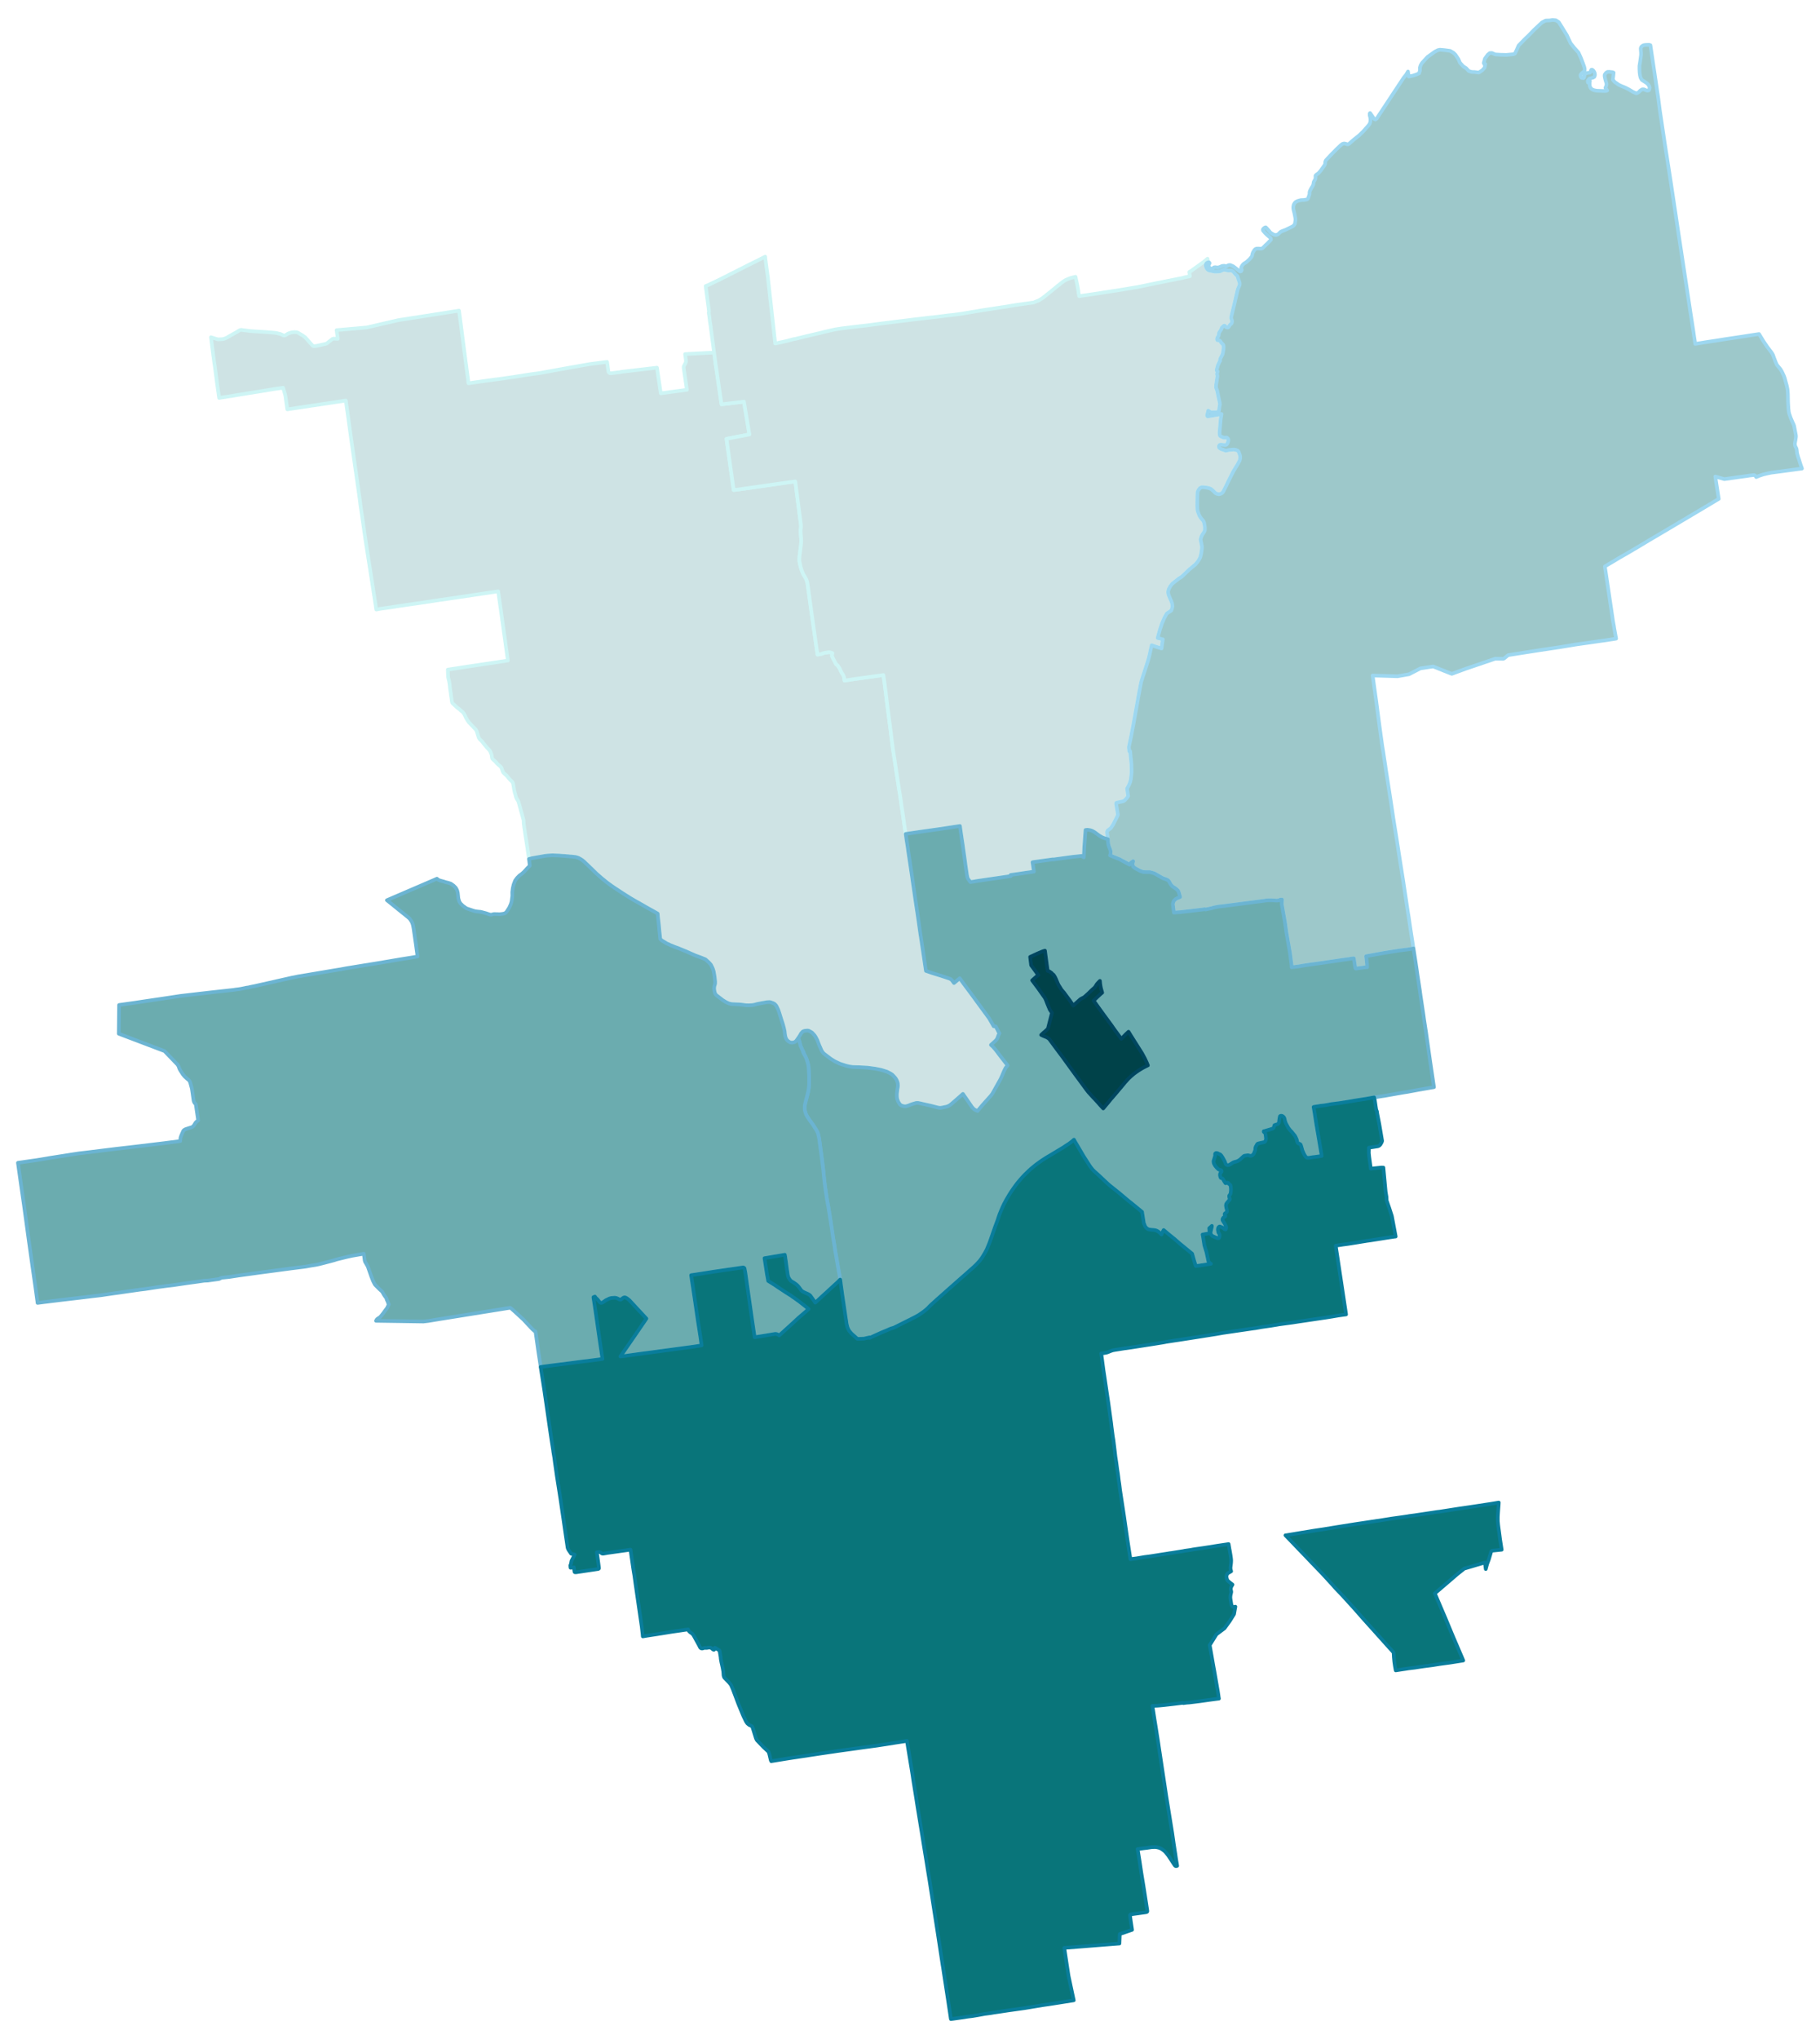 <svg width="384" height="4.48in" viewBox="0 0 2880 3226" xmlns="http://www.w3.org/2000/svg" xmlns:xlink="http://www.w3.org/1999/xlink"><path fill="#fff" d="M0 0h2880v3226H0z"/><defs><path id="a" d="M1554 1749.2l-7.05 8.47-1.11-.41-1.21-.5-.4-.2-1.01-.41-.61-.4-.9-.6-1.21-1.01-1.72-1.82-1.61-2.11-1.41-2.12-1.11-1.51-1.01-1.62-3.83-5.54-2.72-4.03-.4-.41-2.93-4.33-9.47 8.37-8.27 7.15-2.82 2.32-3.23 1.72-2.62.8-2.62.51-3.02.7-4.03.61-3.93-.61-10.08-2.62-12.2-2.72-5.54-1.31-3.23-.61-3.22.1-6.76 2.02-4.33 1.71-1.92.71-3.02.81-3.03-.1-3.42-.91-2.62-1.51-1.31-1.92-1.82-2.92-1.61-4.54-.4-3.73v-4.03l.8-7.06.61-3.43.2-2.31-.2-3.94-.81-2.82-1.31-2.82-1.71-2.72-2.32-2.63-2.52-2.62-2.92-1.91-5.55-2.82-8.97-2.83-9.58-1.91-11.99-1.62-14.01-.8-4.84-.1-4.94-.2-5.64-.81-5.14-1.31-5.15-1.61-4.23-1.42-7.96-3.73-6.45-4.03-6.66-5.04-4.63-3.53-2.32-2.92-1.41-2.62-.91-2.22-2.22-4.94-1.81-4.64-1.21-3.32-1.61-3.13-1.52-2.82-1.41-2.02-1.1-1.31-1.92-2.02-.81-.9-1.51-.91-1.91-1.11-2.12-1.01-1.92-.3-1.21.2-2.21.1-2.02.51-1.91.8-1.31 1.41-1.52 1.82-1.1 2.02-1.92 3.12-1.31 2.12-1.11 1.31-1.61 2.22-1.31 1.51-1.72 1.21-2.21.6-2.02.31-2.92-.51-1.41-.8-1.62-1.11-1-.81-1.31-1.51-1.42-2.62-1-3.43-.51-3.63-.4-3.63-1.01-4.84-1.71-6.35-3.23-9.98-2.12-6.96-1.2-3.52-.91-2.63-.91-1.81-1.11-2.42-1.41-2.42-2.12-2.22-2.11-1.21-3.23-1.21-2.72-.7-4.33.3-7.97 1.41-7.76 1.51-3.63 1.01-3.32.61-5.55.4-4.63-.1-4.94-.71-5.35-.6-7.05-.3-5.85-.31-3.73-.9-2.92-1.21-2.52-1.31-4.44-2.73-6.55-5.04-4.13-3.22-1.41-2.12-.71-1.81-.6-2.93-.4-3.53.4-3.52 1.21-4.04v-3.53l-.91-7.86-.6-3.83-.91-4.74-1.51-4.43-2.72-5.45-3.33-3.73-5.34-4.84-6.66-2.72-9.17-3.33-14.82-6.55-4.43-1.81-4.23-1.72-3.83-1.61-5.65-2.02-4.33-1.81-2.22-.81-2.52-1.31-3.83-1.61-3.93-2.52-3.53-2.12-2.42-2.32-.81-8.47-.4-3.42-.3-3.03-.51-6.15-.5-4.33-1.11-9.98-.4-4.74-6.55-3.73-9.98-5.55-14.21-8.16-3.73-2.02-8.27-4.84-8.06-5.04-3.43-2.21-6.05-3.94-7.36-4.84-2.21-1.51-3.13-2.11-7.46-5.45-7.56-6.15-8.77-7.66-5.34-5.24-9.27-8.97-2.83-2.63-1.1-1.1-1.21-1.11-2.52-2.12-2.42-1.61-1.82-1.01-1.81-1.01-1.41-.5-1.31-.41-1.11-.3-1.41-.4-1.41-.1-2.42-.31-3.03-.3-1.91-.1-3.63-.4h-1.01l-1.91-.2-2.22-.21-2.22-.1-6.35-.5-10.08-.4-6.85.4-4.64.5-21.07 3.73-4.53 1.21-2.83-19.35-1.71-11.09-1.31-7.87-.91-6.65-.9-5.64-.31-2.73-.4-3.32-.1-2.02-.1-2.72-8.07-29.14-.9-1.91-1.72-2.62-1-2.12-2.42-8.27-1.01-4.94-1.31-8.16-.71-2.22-.7-1.11-3.03-3.02-2.72-3.03-1.41-1.81-2.32-2.62-4.23-3.83-.51-.51-.8-1.51-2.02-5.85-1.11-1.61-1.11-1.11-4.13-3.53-1.21-1.31-2.01-2.42-3.03-2.72-1.31-1.11-.8-1.11-.41-1.01-.4-3.52-.3-1.42-.81-2.21-1.11-2.83-1.41-2.11-1.81-2.02-2.83-3.02-4.03-4.84-2.52-3.43-1.61-1.61-3.02-3.03-1.21-2.12-.51-1.61-2.72-8.67-1.51-2.52-10.89-11.39-3.42-5.24-1.01-1.82-1.41-3.12-1.52-2.83-1.41-2.01-1.21-1.41-2.72-2.12-2.72-2.52-2.92-2.12-3.33-3.02-1.51-1.61-1.82-1.52-.9-1-.41-.71-.1-.4-.4-1.42-.6-4.93-.81-4.54-.3-3.13-1.01-6.45-.81-7.36-.8-5.44-1.42-5.65-.2-1.51-.4-9.88-.1-1.51 9.78-1.51 19.85-3.03 8.57-1.31 41.33-6.15 15.52-2.42-4.23-30.44v-.41l-4.03-28.53-1.72-12.3-2.22-15.92-3.12-21.88-60.08 8.97-20.36 3.03-17.13 2.42-10.69 1.71-8.67 1.31-20.86 3.02-20.76 3.03-9.48 1.51-8.37 1.21-8.26 1.11-8.27 1.51-.6-4.03-1.92-12.5-4.43-28.63-1.92-12.3-8.36-53.73-5.04-35.39-2.73-18.35-1.31-10.68-4.43-31.25-9.78-68.56-3.93-28.73-3.73-26.51-18.65 2.82-51.91 7.76-22.07 3.33-3.13-22.28-3.52-11.9-16.03 2.32-16.33 2.72-17.54 2.83-20.66 3.32-12 2.02-14.92 2.32-3.73.6-2.82-19.55-2.32-17.44-.6-4.54-.81-6.35-2.01-13.91-2.93-22.59-1.41-11.69 10.89 3.43 5.34-.2 3.53-.41 2.22-.8 3.02-1.31 3.43-2.02 10.68-5.95 6.15-3.73.61-.3 1.51-.3h1.41l1.01.3 14.21 1.71 19.76 1.21 13.5 1.01 6.96.81 2.72.9 2.92.61 5.04 2.22 1.11.3 1.71-.5 3.23-2.12 1.11-.61 4.84-1.71 2.32-.4 3.42-.21.91.11 2.32.1 2.01.9 1.92 1.21 5.24 3.03 4.13 3.02 10.99 12.4 1.01.91.91.5.9.1 2.02-.2 3.22-.5 13.21-2.92 1.31-.51 1.21-.7 1.11-1.01 6.95-5.45 1.21-.5.91-.2 4.33.3 2.22.1-1.91-13.81 47.67-4.23 49.19-11.4 5.45-.9 49.89-7.77 3.13-.5 38.4-6.05 2.42 18.15 3.32 25.5 1.11 8.87 6.25 47.59.61 4.33 1.31 10.49 20.96-3.03 7.26-1.01 10.99-1.51 13.2-1.71 17.34-2.52 11.29-1.72 8.67-1.41 9.37-1.41 2.02-.3 2.92-.4 2.72-.31 8.17-1.21 8.06-1.51 18.35-3.33 16.12-2.92 16.74-2.92 5.14-.91 13.81-2.42 7.36-.91 18.84-2.42 2.12 15.43.1.3.1.3.41.51.3.4.3.3.51.31.1.1h.1l.6.2.3.2h1.21l13.81-1.71 3.83-.71 55.14-6.45 6.05 40.63 41.32-5.65-4.43-29.94-.4-3.23-.21-1.31v-1.81l.11-.61.4-.9 2.12-4.14.5-1.01.2-.5.2-1.41v-1.82l-1.31-9.77 22.58-1.21 15.42-.81 4.54-.2 3.33-.31 2.41 18.05 2.12 14.21 1.71 11.7 1.62 11.69 3.93 26.32 35.48-4.14 5.64 33.98 3.03 17.84-36.29 6.96 8.47 60.48 2.92 20.47 7.86-.91 35.69-5.04 9.67-1.41 35.38-5.04 8.87-1.11.51 3.53 1.41 11.29 1.51 11.69 2.42 18.55 3.02 23.19.1 1.71v1.31l-.1 2.12-.4 3.13-.1 1.81.1 2.22.1 2.12.3 3.32.31 3.33.2 4.33-.1 2.93-.51 5.54-1.61 12.3-.5 4.64-.21 3.63v1.81l.1 1.72.41 2.11.7 3.23 1.01 4.44.71 2.21.8 2.52 1.21 2.93 1.62 3.63 2.01 3.22 1.82 3.33.8 1.71.61 1.72.4 1.31.4 1.61.61 3.53.8 5.85 4.34 31.55 2.42 17.24 4.53 31.76 1.52 10.78 1.91 13.01 4.44-.71 1.51-.3.91-.3 1.1-.41 1.52-.6.8-.2 5.24-.91 2.62-.3 1.11.1 1.52.3 2.82 1.01-.41 2.12-.2 1.2v1.82l6.15 11.9.91.9 1.41 1.21 1.81 2.32 1.11 1.61.61 1.11 2.32 5.14.6 1.01 2.02 3.13 1.21 2.11.4.91.4 1.51.81 5.45 9.37-1.41 3.53-.61 29.64-4.13 18.95-2.62.9 6.35.81 5.34 5.24 41.94 4.13 31.45 3.94 31.56 2.01 13 1.82 11.6 1.81 12.5 1.92 12.3.3 2.11 1.41 9.38 1.81 10.79 1.82 12.4.8 6.04.71 4.64 1.71 10.99 1.41 10.18 1.31 9.48 1.52 9.37 1.31 9.48 1.51 9.38.1.7.1.71 1.51 10.89 1.62 10.58 1.61 10.89 1.51 10.08.1.81.1.4 1.41 10.18 1.82 12.3 2.11 14.52 1.31 8.87 1.82 12.2.3 1.61 1.41 9.88.41 2.62 1.31 9.38 1.61 11.39 1.01 6.45.9 5.75.81 5.64.91 5.95.7 4.74 1.11 7.46 1.82 12.4 1.71 11.39 9.58 3.33 14.71 4.53 11.8 3.94 1 .3 1.31.6.91.51 1.11.9.71.71 3.32 4.44 9.07-7.57 6.05 8.37 12.4 16.64 8.97 12.29 19.05 26.01 7.26 12.61 3.32.3 4.54 8.97 1.31 1.92-1.71 3.12-1.01 2.93-1.51 3.42-2.52 2.72-6.76 6.15 3.63 3.33.51.71 2.62 2.92 2.92 3.73 2.22 3.02 1.51 2.02 1.71 2.22 1.31 1.71 1.52 1.92 8.46 10.89-2.21 2.62-1.01 1.31-.81 1.51-1.41 2.92-4.23 9.88-1.52 3.23-1.1 2.02-4.34 7.76-7.46 13.3-1.61 2.22-.91 1.11-7.05 7.97-1.62 1.71-5.24 5.95z" stroke-linejoin="round"/></defs><use xlink:href="#a" fill="#cee3e4" stroke="#cef5f5" stroke-width="5.76"/><defs><path id="b" d="M1542.21 1394.64l-6.65.91-3.03-4.04-1.01-1.61-.5-1.31-.5-2.12-.31-1.51-.6-4.03-1.61-10.79-1.41-10.78-1.52-10.69-.6-4.13-.91-6.66-1.71-11.39-1.51-10.28-1.31-9.38-32.46 4.94-28.73 4.03-24.59 3.63-1.52-9.37-1.31-9.48-1.41-10.18-1.71-10.99-.71-4.64-.8-6.04-1.82-12.4-1.81-10.79-1.41-9.38-.3-2.11-1.92-12.3-1.81-12.5-1.82-11.6-2.01-13-3.94-31.56-4.13-31.45-5.24-41.94-.81-5.34-.9-6.35-18.95 2.62-29.64 4.13-3.53.61-9.37 1.41-.81-5.45-.4-1.51-.4-.91-1.21-2.11-2.02-3.13-.6-1.01-2.32-5.14-.61-1.11-1.11-1.61-1.81-2.32-1.41-1.21-.91-.9-6.15-11.9v-1.82l.2-1.2.41-2.12-2.82-1.01-1.52-.3-1.11-.1-2.62.3-5.24.91-.8.2-1.52.6-1.1.41-.91.3-1.51.3-4.44.71-1.91-13.01-1.52-10.78-4.53-31.76-2.42-17.24-4.34-31.55-.8-5.85-.61-3.53-.4-1.61-.4-1.31-.61-1.72-.8-1.71-1.82-3.33-2.01-3.22-1.62-3.63-1.21-2.93-.8-2.52-.71-2.21-1.01-4.44-.7-3.23-.41-2.11-.1-1.72v-1.81l.21-3.63.5-4.64 1.61-12.3.51-5.54.1-2.93-.2-4.33-.31-3.33-.3-3.32-.1-2.12-.1-2.22.1-1.81.4-3.13.1-2.12v-1.31l-.1-1.71-3.02-23.19-2.42-18.55-1.51-11.69-1.41-11.29-.51-3.53-8.87 1.11-35.38 5.04-9.67 1.41-35.69 5.04-7.86.91-2.92-20.47-8.47-60.48 36.29-6.96-3.03-17.84-5.64-33.98-35.48 4.14-3.93-26.32-1.62-11.69-1.71-11.7-2.12-14.21-2.41-18.05-1.72-12.9-1.71-12.7-2.12-16.64-1.01-6.45-1.21-9.57-.7-4.54.4-2.22-1.01-8.17-.8-6.04-1.72-12.91-.8-6.25-.41-2.82-.5-3.93 3.02-1.21 1.72-.71 3.32-1.61 15.02-7.16 4.84-2.52 5.04-2.42 5.24-2.82 4.64-2.22 7.26-3.63 2.82-1.51 2.92-1.41 1.41-.71 2.32-1.21 9.78-4.94 12.3-6.05 6.85-3.52 5.75-2.83.3 4.14 3.83 28.02 11.69 105.25 7.46-1.61 10.58-2.32 10.49-2.82 3.42-.61 18.15-4.43 12.19-2.83 9.98-2.32 4.84-1.31 14.92-3.42 3.43-.71 9.67-1.51 14.62-1.82 11.19-1.31 15.92-1.81 21.98-2.93 5.64-.7 18.45-2.32 8.57-1.01 15.12-1.91 18.85-2.22 5.04-.61 17.13-1.91 14.92-1.92 10.48-1.11 6.15-.8 7.66-1.11 9.27-1.61 21.78-3.63 26.41-4.04 6.45-1 1.91-.31 2.22-.3 1.51-.2 2.02-.4 11.59-1.92 29.33-4.13 1.31-.71 6.25-2.42 5.45-3.33 3.72-2.82 15.43-12.4 1.31-1.11 5.24-4.33 1.31-.91.6-.6 1.82-1.42 2.22-1.71 3.12-2.22 2.52-1.51 3.13-1.41 4.43-1.71 8.06-2.12 3.03 14.31 1.41 8.17.5 4.03.81 4.24 23.49-3.43 36.08-5.55 6.25-1 27.72-4.64 25.7-5.34 44.35-8.88 3.63-1 8.07-1.62-.91-6.85 3.12-1.82 19.56-14.11 6.15-5.04 1.01 5.75-1.01.4-1.31.8-.71.81-.5 1.01-.3 1.21v.91l.7 2.92.61 1.21.7 1.21 1.61 1.61 1.21.61 9.08 1.91h3.73l3.62-.3 1.52-.2 3.93-1.82 1.61-.5h1.81l2.93.71 2.72.5 3.73-.1 1.81.4 2.32 1.51 3.33 4.04 3.02 2.82.3.6.91 3.43.61 1.62 1.1 3.12.71 2.42v1.71l-.2 1.62-2.82 6.65-.21.81-5.34 22.98-4.84 19.96v1.62l.31 1.51.9 2.01.21 1.62-.41 2.32-.6 1.21-2.22 1.91-2.52 3.83-.71.3-1.21.21-1.41-.31-.8-.6-1.41-1.71-.91-.31-.71.1-.9.71-.61.6-1.91 1.82-.31.7-.2 1.11-.5 1.11-3.03 4.74-.5 1.31-.2 1.21v1.41l-.3 1.01-2.02 3.33-.4 1.81.1 1.31.2.41.4.4h1.72l1 .2 1.01.61 1.11 1.21.91 1.61 3.22 3.32.31.91.3 1.41.1 1.62-.2 3.12-.61 4.03-.1.81-.4 2.02-.51 1.71-3.32 6.25-.4 1.01V571l-.21.51-.6.6-2.82 6.15-1.82 6.75.1 1.11.2.61.51.81.7.2-1 3.93.2 1.01.4 1.31.1 1.11-.2 1.31-1.81 11.99-.31 3.33.21 1.92 1.61 4.23 2.62 12.4 1.21 5.54.5 2.52.1 1.72-.6 2.52-.61 5.14-.6 4.03-3.73.51-5.24.1-2.42.2-2.22-.71-3.12-2.11-.21 1-.3 1.52-.6 2.11-.51 2.02-.1.71v.6l.81 1.11 17.74-3.02 4.23-.71-1.31 7.96-1.81 21.17.2 3.33.5 1.92 1.01.9 4.64 2.02h2.32l2.72-.1 1.91 1.51.61 1.72v1.71l-.61 2.22-.7 2.01-1.31 1.92-1.11.6-1.31.31-6.15-.71-1.92.1-1.1.71-.51 1.21-.1 1v1.11l.51 1.01 3.22 1.92 3.63 1.11 3.33 1.31 5.44-1.21 7.56-.61 3.12.61 2.93 1.11 1.41 1.81 1.41 3.63 1.01 3.53v3.22l-.91 3.73-3.53 6.56-6.25 10.08-8.57 17.04-2.11 4.53-2.12 4.24-2.12 4.13-1.31 2.62-1.71 2.02-2.72 1.41-2.32.5-2.72-.5-3.03-1.51-3.93-3.94-2.82-2.41-3.53-1.42-4.73-.9-4.04-.41h-2.72l-2.52 1.41-1.21 1.52-1.41 1.91-1.11 2.62-.3 6.56-.2 14.61.2 6.05.5 3.13 1.52 4.23 1.31 3.23 2.21 3.43 3.73 4.23 1.42 3.33.6 3.22.6 4.24-.1 4.53-.9 2.22-2.93 4.44-1.51 2.92-.8 2.42-.61 2.42.61 3.33.8 3.52.61 3.23.2 1.82-.1 1.81-.61 5.34-.7 3.93-1.31 5.25-2.73 5.04-2.01 2.82-3.13 3.53-9.97 8.27-6.46 6.25-4.94 4.73-4.53 2.83-2.72 2.11-3.93 3.13-4.04 3.22-2.82 3.63-2.52 4.64-1.01 3.63.11 3.03.8 3.02 1.71 4.13 2.52 5.65 1.11 3.22.61 4.34-.71 3.43-1.21 3.53-7.05 4.63-4.03 7.26-3.73 8.87-3.03 8.98-2.42 8.66-1.31 5.05 4.44 1 2.52 1.01h1.21l-2.02 14.52-5.54-1.71-5.24-1.72-4.74-1.71-.2.6-.91 3.93-2.62 12.1-1.51 5.75-2.42 7.66-6.55 20.16-1.92 6.05-.91 3.53-4.23 22.28-3.23 18.45-4.53 25-2.82 14.72-.81 4.23-3.43 16.23v1.41l.61 5.75 1.31-.2 1.41 13.91.6 6.15.21 6.96.1 6.45-.51 5.04-.6 5.64-1.21 4.94-1.51 3.73-1.72 3.43-1.61 2.82 1.31 9.08.4 2.82-1.31 2.12-.9 1.21-3.33 3.53-1.21.9-1.81.71-9.88 2.12-.41.4-.2.81.2 1.51 2.52 15.32.1 1.31-1.31 2.93-6.25 12.4-3.42 5.14-.3.3-.41.4-.8.61-1.21.9-2.22 1.72-.4.4-.21.3-.3.71-.2.4-.1.81v.81l.3 2.72.61 3.93.5 3.93-3.83-1.11-2.42-.8-1.61-.61-2.02-.91-1.41-.8-1.11-.71h-.2l-1.01-.7-1.71-1.21-1.92-1.42-.7-.5-2.72-2.02-1.62-1-3.02-1.62-2.82-.9-3.13-.51-1.61-.1-2.62.3-.1 1.42-1.82 25.1-.8 16.73-3.63-2.22-14.31 1.52-30.34 4.13h-.51l-.2-.2-31.35 4.33-.8.2 1.2 7.87 1.01 6.95-.6.11-1.21.2-11.49 1.61-11.9 1.81-11.69 1.62.2 1.71-21.17 3.13-15.32 2.21-18.64 2.73-2.12.5z" stroke-linejoin="round"/></defs><use xlink:href="#b" fill="#cee3e4" stroke="#cef5f5" stroke-width="5.76"/><defs><path id="c" d="M2161.92 1512.89l.7 5.55.71 7.36.1 2.42v2.21l-1.21-.1-2.42.21-14.01 1.91-.3-.1-.41-.2-.3-.71-.2-.7-2.22-14.52-3.73.4-2.32.41-1.11.2-2.62.4-7.46 1.01-34.27 5.04-18.24 2.52-9.68 1.41-7.16 1.31-8.76 1.11-1.21.1-1.82.3-.1-.7.2-1.01-2.72-20.97-5.64-32.26-2.32-16.43-2.12-11.8-2.92-16.53.3-7.46-3.02.2-.81.91-4.33.5-3.03-.2-5.74-.3h-4.14l-3.93.3-1.41.2-2.22.41-36.59 4.74-30.13 3.93-3.23.2-8.47 1.51-3.83 1.11-1.11.3-8.97 1.92-1.31-.51-2.92.51-18.75 2.22-11.69 1.31-4.54.6-2.01.1-8.77.71-.61-4.74-1.01-7.86v-1.62l.51-2.01.8-2.02 1.11-1.41 2.02-1.92 2.22-1.21 2.92-1.11 1.81-.8-2.11-7.46-1.01-2.32-2.02-2.12-3.32-2.62-3.43-2.12-2.32-2.42-1.41-2.11-1.21-2.42-1.21-1.72-1.01-1.1-1.91-1.01-2.32-1.01-3.83-1.21-7.96-4.54-5.75-3.22-3.22-1.01-3.94-1.01h-7.25l-2.93-.2-4.73-1.51-7.77-4.14-2.82-2.11-.6-.41-1.41-3.83 1.11-5.04-1.42 1.01-1.31.81-1.51 1.41-.6.91-.81 1.31-15.62-8.47-15.22-6.15.5-1.72.3-1.71.1-1.92-.1-1.51-.7-2.52-2.02-4.94-.5-1.81-.51-2.32-.1-1.01-.1-.91-.2-2.32v-2.92l-.5-3.93-.61-3.93-.3-2.72v-.81l.1-.81.2-.4.3-.71.21-.3.4-.4 2.22-1.72 1.21-.9.8-.61.41-.4.3-.3 3.42-5.14 6.25-12.4 1.31-2.93-.1-1.31-2.52-15.32-.2-1.51.2-.81.41-.4 9.88-2.12 1.81-.71 1.21-.9 3.33-3.53.9-1.21 1.31-2.12-.4-2.82-1.31-9.08 1.61-2.82 1.72-3.43 1.51-3.73 1.21-4.94.6-5.64.51-5.04-.1-6.45-.21-6.96-.6-6.15-1.41-13.91-1.31.2-.61-5.75v-1.41l3.43-16.23.81-4.23 2.82-14.72 4.53-25 3.23-18.45 4.23-22.28.91-3.53 1.92-6.05 6.55-20.16 2.42-7.66 1.51-5.75 2.62-12.1.91-3.93.2-.6 4.74 1.71 5.24 1.72 5.54 1.71 2.02-14.52h-1.21l-2.52-1.01-4.44-1 1.31-5.05 2.42-8.66 3.03-8.98 3.73-8.87 4.03-7.26 7.05-4.63 1.21-3.53.71-3.43-.61-4.34-1.11-3.22-2.52-5.65-1.71-4.13-.8-3.02-.11-3.03 1.01-3.63 2.52-4.64 2.82-3.63 4.04-3.22 3.93-3.13 2.72-2.11 4.53-2.83 4.94-4.73 6.46-6.25 9.97-8.27 3.13-3.53 2.01-2.82 2.73-5.04 1.31-5.25.7-3.93.61-5.34.1-1.81-.2-1.82-.61-3.23-.8-3.52-.61-3.33.61-2.42.8-2.42 1.51-2.92 2.93-4.44.9-2.22.1-4.53-.6-4.24-.6-3.22-1.42-3.33-3.73-4.23-2.21-3.43-1.31-3.23-1.52-4.23-.5-3.13-.2-6.05.2-14.61.3-6.56 1.11-2.62 1.41-1.91 1.21-1.52 2.52-1.41h2.72l4.04.41 4.73.9 3.53 1.42 2.82 2.41 3.93 3.94 3.03 1.51 2.72.5 2.32-.5 2.72-1.41 1.71-2.02 1.31-2.62 2.12-4.13 2.12-4.24 2.11-4.53 8.57-17.04 6.25-10.08 3.53-6.56.91-3.73v-3.22l-1.01-3.53-1.41-3.63-1.41-1.81-2.93-1.11-3.12-.61-7.56.61-5.44 1.21-3.33-1.31-3.63-1.11-3.22-1.92-.51-1.01v-1.11l.1-1 .51-1.21 1.1-.71 1.92-.1 6.15.71 1.31-.31 1.11-.6 1.31-1.92.7-2.01.61-2.22v-1.71l-.61-1.72-1.91-1.51-2.72.1h-2.32l-4.64-2.02-1.01-.9-.5-1.92-.2-3.33 1.81-21.17 1.31-7.96-4.23.71-17.74 3.02-.81-1.11v-.6l.1-.71.51-2.02.6-2.11.3-1.52.21-1 3.12 2.11 2.22.71 2.42-.2 5.24-.1 3.73-.51.6-4.03.61-5.14.6-2.52-.1-1.72-.5-2.52-1.21-5.54-2.62-12.4-1.61-4.23-.21-1.92.31-3.33 1.81-11.99.2-1.31-.1-1.11-.4-1.31-.2-1.01 1-3.93-.7-.2-.51-.81-.2-.61-.1-1.11 1.82-6.75 2.82-6.15.6-.6.21-.51v-2.82l.4-1.01 3.32-6.25.51-1.71.4-2.02.1-.81.61-4.03.2-3.12-.1-1.62-.3-1.41-.31-.91-3.22-3.32-.91-1.61-1.11-1.21-1.01-.61-1-.2h-1.72l-.4-.4-.2-.41-.1-1.31.4-1.81 2.02-3.33.3-1.01v-1.41l.2-1.21.5-1.31 3.03-4.74.5-1.11.2-1.11.31-.7 1.91-1.82.61-.6.9-.71.71-.1.91.31 1.41 1.71.8.6 1.41.31 1.21-.21.71-.3 2.52-3.83 2.22-1.91.6-1.21.41-2.32-.21-1.62-.9-2.01-.31-1.51v-1.62l4.84-19.96 5.34-22.98.21-.81 2.82-6.65.2-1.62v-1.71l-.71-2.42-1.1-3.12-.61-1.62-.91-3.43-.3-.6-3.02-2.82-3.33-4.04-2.32-1.51-1.81-.4-3.73.1-2.72-.5-2.93-.71h-1.81l-1.61.5-3.93 1.82-1.52.2-3.62.3h-3.73l-9.08-1.91-1.21-.61-1.61-1.61-.7-1.21-.61-1.21-.7-2.92v-.91l.3-1.21.5-1.01.71-.81 1.31-.8 1.01-.4.8-.11.41.11.6.5.3.6-.1.71-.4.71-.81.7-.2.51.3 2.92.2 1.01.51.7 1.01.71 1.31.6 2.52.41.9-.31 1.31-1.51.81-.3 1.92-.2 2.52.4 2.31-.1 3.03-1.01 2.52-1.21 2.62-.3h1.71l2.02.71 1.01-.11 1.81-1.1 2.02-.71h2.01l2.42 1.01 2.22 1.01 2.32 1.71 7.26 5.65 1.21.8.7-.1.91-.3.6-.91.41-.8-.1-.91-.71-2.02v-1.01l.3-1 1.51-2.73 1.01-1.21 1.21-1.21 4.54-2.92 4.73-4.33 3.03-3.63.6-1.11.51-1.52.2-1.71.1-.3.91-2.52.3-.4 1.61-2.83 1.11-1.31 1.01-.8 1.71-.61 2.93-.1 2.31.2 2.42-.1 1.62-.5 4.83-4.84 3.13-2.83 5.24-5.54.2-.71-.1-1.1-.3-.81-.61-.91-5.54-4.74-2.82-2.82-2.93-3.53-.4-.7v-1.21l.2-.51 1.01-1.21 1.61-1.21 1.11-.4.51-.1.6.4 4.74 5.24 1.81 2.32 1.52 1.21 1.71 1.01 2.32 1.31 2.21.61 1.01.1 2.02-.41 1.81-.9 1.92-1.92 1.71-1.61 2.02-1.11 5.84-2.22 6.96-3.33 4.64-2.31 2.01-1.82 1.31-1.91.91-5.75v-2.42l-.81-4.44-.9-4.53-1.31-5.04-.41-2.72.1-2.93.61-2.62 1.31-2.42.3-.3 1.51-1.61 3.03-1.52 3.12-.9 2.12-.51 4.43-.2 3.93-.6 1.62-.41.8-.91.71-1.1 2.12-6.05v-2.93l.2-1 .4-1.31 1.81-3.63 2.83-4.64.7-1.82.71-4.23 2.62-4.54.2-2.21v-3.03l.3-.6 1.11-1.01 3.33-2.42 3.43-3.93 6.24-8.87.61-1.11.2-1.21.2-2.42.41-1.52.7-1.41 8.87-9.47 7.86-7.97 6.56-6.25 2.62-2.01 1.91-.61 1.51-.1 1.62.3 2.31.81 1.42.2.9-.3 1.11-.71 5.04-4.43 2.82-2.42 7.77-6.15 6.55-6.35 7.86-8.87 2.12-2.73.7-1.51.71-2.32.2-3.32-.4-3.73-.51-1.52-.3-1.61-.1-2.02.2-1.1.5-.51 6.46 9.48 1.91.91 2.02-1.42 42.74-64.72 4.03-5.04 2.82-4.84.71 5.14.5 2.83 3.53-.81 3.12-.6 5.44-1.82 4.24-1.81 1.41-4.64-.1-4.44.5-1.61.61-2.02 2.21-3.73 8.77-9.57 11.7-8.37 4.84-2.42 3.22-.61 7.06.61 8.97 1.21 5.24 3.02 3.12 3.03 4.74 7.16 2.42 5.64 5.24 5.65 4.54 2.92 4.13 4.44 4.64 1.51 4.33.1 6.86.91 5.54-3.63 3.73-4.14 1.11-5.74-.61.5-.9-.1-1.01-2.12 1.91-6.95 4.64-6.25 3.02-2.42 3.33-.2 5.34 2.31 8.77.51 8.77.2 9.98-.91 1.31-.1 1.41-.7 1.01-.51 2.82-5.95 2.93-6.65 9.57-9.88 6.15-5.85 8.67-8.97 12.6-11.79 3.53-1.82 2.31-1.21 6.35-.2 4.44-.7 5.44.5 1.62 1.11 2.82 1.81 12.8 20.67 5.85 12.6 6.04 7.56 6.45 7.16 4.04 8.97 2.92 7.56 2.22 6.25.7 3.03v2.42l-1.41 2.11-3.22 2.52-1.92 2.73.3 2.72 1.41 1.91 2.93.41 1.01-1.11.3-1.92.4-2.01.91-1.82 2.52-1.11 2.22-.5 2.72-.2 1.51-1.62.5-2.31.41-.71 1.31-.1 1.91 1.51 1.51 2.42.71 2.12.2 2.42-.4 1.21-.51 1.61-1.81 1.21-5.85 1.61-2.21 2.32-.51.91v1.11l.2.9.1 1.01.41.31.4-.31 1.21-1.71.3-.61.41-.3.1.1.1.2.1.11-.1.8-.51 1.82.21 2.21.1 2.63 1 2.62 1.01 1.51 2.52 1.81 2.42.91 3.83.81 12.7.5 2.62-.2 1.62-.61-1.11-1.61-1.72-2.72 1.11-2.42.61-2.62-.2-2.22-1.62-5.34-.8-3.53-.41-2.52.1-2.02 1.11-1.61 1.21-1.51 2.12-1.31 2.62-.1 2.72.3 2.62.3 1.82.71-1.31 11.19 3.12 3.73 3.33 2.22 3.02 2.11 4.34 2.02 6.04 2.42 5.45 2.82 6.75 4.03 4.84 2.12 2.32-.6 2.42-1.72 1.1-1.41 1.82-1.41 1.91-1.11h2.73l3.83 1.61 2.01.41 1.92-.51.9-1.81.41-2.42-.41-1.51-.6-1.42-1.11-1.91-2.62-2.42-3.33-2.22-4.43-2.82-1.82-3.43-.9-3.43-.61-4.53-.3-5.35v-5.24l1.11-6.95 1.41-10.39v-3.63l-.5-6.85.6-1.82 1.11-1.51 1.71-1.11 1.72-.7 2.31-.31 2.22-.1 3.73-.1 1.92.61 12.5 84.18 2.11 16.63.71 5.14.91 6.05 5.34 35.59.9 6.25 3.63 23.08 2.32 14.92 4.24 27.42 1.61 10.79 2.62 17.34 1.11 7.46 2.11 13.91 2.42 16.44 2.52 16.73 9.58 63.11 8.67 57.36 3.83 24.5 1.91 13 1.92 12.71 16.53-2.73 18.14-2.72 12.4-2.01 27.72-4.14 13.31-2.11 12.9-1.92 6.75 11.09 5.85 8.67 7.15 9.48 1.72 2.72.8 1.71 1.01 2.92 2.72 7.26 2.22 4.94 5.85 7.16 1.91 3.23 3.33 7.05 1.41 3.94.91 3.52 2.11 7.56 1.11 5.05.41 3.02.4 6.15.2 11.69.61 10.89.7 5.75.61 2.42 2.11 6.05 3.13 7.36 1.61 3.42.81 2.22 2.72 14.22.2 1.61v1.61l-.6 4.44-1.11 5.95.1 2.01.5 2.32 1.61 3.13.51 1.51.2 1.11.6 5.44 1.52 5.54 1 2.83 2.93 9.27 2.32 6.56-29.13 3.93-19.26 2.52-6.35 1.31-6.35 1.51-6.35 2.12-5.04 2.11-.91-1.51-.4-.4-.5-.51-.2-.1-.61-.3-.81-.3h-1.2l-5.85.7-3.63.61-14.11 1.91-19.56 2.73-2.62.4-14.31-4.13 1.21 8.26 4.23 27.12-30.64 18.35-66.63 39.52-12.4 7.26-18.04 10.88-16.83 9.88-13.41 7.67-6.95 4.23-15.32 9.07 9.67 64.93 1.21 8.16 2.12 14.32 1.41 7.46.3 2.42 2.62 14.31.51 2.62-1.51.31-.81.1-15.52 2.42-7.46 1-11.09 1.62-25.81 3.63-27.51 4.53-31.05 4.64-26.41 4.13-23.69 3.73-5.84 4.84-1.72 1.01-12.9-.2-.8.3-46.27 15.73-21.67 7.96-2.42-.9-27.12-10.79-20.15 3.02-17.95 9.28-18.24 3.22-39.41-1.21 5.64 40.33 3.13 23.89 3.83 28.53 2.62 18.75 1.71 10.29 1.61 11.08.51 3.13 1.11 7.26.6 4.54 1.01 6.35 2.01 13 2.12 13.61 5.14 33.47 1.62 11.19 1.71 10.79 1.71 10.58 1.72 10.69 1.61 10.28 2.62 17.14 5.74 36.29.21 1.01.1.81.2 1.41 3.12 20.77 3.03 20.06 1.71 11.39.81 4.64 2.62 17.84 1.61 10.59 1.71 10.78 1.72 11.29-1.11.31-4.84.8-3.93.61-12.8 1.61-21.57 3.43-4.13.7-26.51 4.84z" stroke-linejoin="round"/></defs><use xlink:href="#c" fill="#9dc8ca" stroke="#9dd7f0" stroke-width="5.76"/><defs><path id="d" d="M1376.09 2116.76l-.2-.81-8.77 2.02-7.36.3h-3.02l-4.33-3.93-2.93-2.52-2.01-1.92-.61-.6-1.61-1.92-1.41-1.61-.91-1.71-.8-1.51-.61-1.42-.71-1.91-.5-2.12-.3-1.01-.61-3.22-.2-1.62-.3-2.52-.2-1-.3-1.62-.41-2.92-4.84-32.76-2.42-17.24-.6-4.64-.4-3.03-.2-1-.11-.81-1-5.95-.71-3.83-.4-2.01-2.12-12.2-2.12-12.2-1.31-7.56-.4-2.12-.7-5.54-.91-5.15-1.21-7.35-1.82-12.1-1.91-12.4-1.01-6.76-.91-5.74-2.01-12.3-2.22-12.2-1.91-12.7-.91-6.15-.81-6.15-1.21-10.99-.2-1.61-.91-9.68-2.82-22.38-3.22-23.49-.71-4.84-1.51-6.55-.81-2.22-1.71-3.33-5.65-8.87-5.14-6.96-4.23-6.45-1.41-2.72-.91-2.42-1.11-4.54-.2-2.72.1-4.43.81-3.73 1.71-6.66 1.21-4.74 1.81-7.15.61-3.73.4-2.93.31-3.63.1-3.42v-10.39l-.91-14.82-.61-3.42-.8-3.13-1.11-3.83-.51-1.41-1.71-4.24-.91-1.61-1-1.81-2.02-3.53h.81l-1.82-3.53-3.02-6.65-2.02-7.87-1.61-4.33 1.31-2.12 1.92-3.12 1.1-2.02 1.52-1.82 1.31-1.41 1.91-.8 2.02-.51 2.21-.1 1.21-.2 1.92.3 2.12 1.01 1.91 1.11 1.51.91.81.9 1.92 2.02 1.1 1.31 1.41 2.02 1.52 2.82 1.61 3.13 1.21 3.32 1.81 4.64 2.22 4.94.91 2.22 1.41 2.62 2.32 2.92 4.63 3.53 6.66 5.04 6.45 4.03 7.96 3.73 4.23 1.42 5.15 1.61 5.14 1.31 5.64.81 4.94.2 4.84.1 14.01.8 11.99 1.62 9.58 1.91 8.97 2.83 5.55 2.82 2.92 1.91 2.52 2.62 2.32 2.63 1.71 2.72 1.31 2.82.81 2.82.2 3.94-.2 2.31-.61 3.43-.8 7.06v4.03l.4 3.73 1.61 4.54 1.82 2.92 1.31 1.92 2.62 1.51 3.42.91 3.03.1 3.02-.81 1.92-.71 4.33-1.71 6.76-2.02 3.22-.1 3.23.61 5.54 1.31 12.2 2.72 10.08 2.62 3.93.61 4.03-.61 3.02-.7 2.62-.51 2.62-.8 3.23-1.72 2.82-2.32 8.27-7.15 9.47-8.37 2.93 4.33.4.41 2.72 4.03 3.83 5.54 1.01 1.62 1.11 1.51 1.41 2.12 1.61 2.11 1.72 1.82 1.21 1.01.9.6.61.4 1.01.41.4.2 1.21.5 1.11.41 7.05-8.47 5.24-5.95 1.62-1.71 7.05-7.97.91-1.11 1.61-2.22 7.46-13.3 4.34-7.76 1.1-2.02 1.52-3.23 4.23-9.88 1.41-2.92.81-1.51 1.01-1.31 2.21-2.62-8.46-10.89-1.52-1.92-1.31-1.71-1.71-2.22-1.51-2.02-2.22-3.02-2.92-3.73-2.62-2.92-.51-.71-3.63-3.33 6.76-6.15 2.52-2.72 1.51-3.42 1.01-2.93 1.71-3.12-1.31-1.92-4.54-8.97-3.32-.3-7.26-12.61-19.05-26.01-8.97-12.29-12.4-16.64-6.05-8.37-9.07 7.57-3.32-4.44-.71-.71-1.11-.9-.91-.51-1.31-.6-1-.3-11.8-3.94-14.71-4.53-9.58-3.33-1.71-11.39-1.82-12.4-1.11-7.46-.7-4.74-.91-5.95-.81-5.64-.9-5.75-1.01-6.45-1.61-11.39-1.31-9.38-.41-2.62-1.41-9.88-.3-1.61-1.82-12.2-1.31-8.87-2.11-14.52-1.82-12.3-1.41-10.18-.1-.4-.1-.81-1.51-10.08-1.61-10.89-1.62-10.58-1.51-10.89-.1-.71-.1-.7-1.51-9.38-1.31-9.48 24.59-3.63 28.73-4.03 32.46-4.94 1.31 9.38 1.51 10.28 1.71 11.39.91 6.66.6 4.13 1.52 10.69 1.41 10.78 1.61 10.79.6 4.03.31 1.51.5 2.12.5 1.31 1.01 1.61 3.03 4.04 6.65-.91 2.12-.5 18.64-2.73 15.32-2.21 21.17-3.13-.2-1.71 11.69-1.62 11.9-1.81 11.49-1.61 1.21-.2.6-.11-1.01-6.95-1.2-7.87.8-.2 31.35-4.33.2.2h.51l30.34-4.13 14.31-1.52 3.63 2.22.8-16.73 1.82-25.1.1-1.42 2.62-.3 1.61.1 3.13.51 2.82.9 3.02 1.62 1.62 1 2.72 2.02.7.5 1.92 1.42 1.71 1.21 1.01.7h.2l1.11.71 1.41.8 2.02.91 1.61.61 2.42.8 3.83 1.11v2.92l.2 2.32.1.91.1 1.01.51 2.32.5 1.81 2.02 4.94.7 2.52.1 1.51-.1 1.92-.3 1.71-.5 1.72 15.22 6.15 15.62 8.47.81-1.31.6-.91 1.51-1.41 1.31-.81 1.42-1.01-1.11 5.04 1.41 3.83.6.41 2.82 2.11 7.77 4.14 4.73 1.51 2.93.2h7.25l3.94 1.01 3.22 1.01 5.75 3.22 7.96 4.54 3.83 1.21 2.32 1.01 1.91 1.01 1.01 1.1 1.21 1.72 1.21 2.42 1.41 2.11 2.32 2.42 3.43 2.12 3.32 2.62 2.02 2.12 1.01 2.32 2.11 7.46-1.81.8-2.92 1.11-2.22 1.21-2.02 1.92-1.11 1.41-.8 2.02-.51 2.01v1.62l1.01 7.86.61 4.74 8.77-.71 2.01-.1 4.54-.6 11.69-1.31 18.75-2.22 2.92-.51 1.31.51 8.97-1.92 1.11-.3 3.83-1.11 8.47-1.51 3.23-.2 30.13-3.93 36.59-4.74 2.22-.41 1.41-.2 3.93-.3h4.14l5.74.3 3.03.2 4.33-.5.81-.91 3.02-.2-.3 7.46 2.92 16.53 2.12 11.8 2.32 16.43 5.64 32.26 2.72 20.97-.2 1.01.1.7 1.82-.3 1.21-.1 8.76-1.11 7.16-1.31 9.68-1.41 18.24-2.52 34.27-5.04 7.46-1.01 2.62-.4 1.11-.2 2.32-.41 3.73-.4 2.22 14.52.2.7.3.71.41.2.3.1 14.01-1.91 2.42-.21 1.21.1v-2.21l-.1-2.42-.71-7.36-.7-5.55 26.51-4.84 4.13-.7 21.57-3.43 12.8-1.61 3.93-.61 4.84-.8 1.11-.31 3.12 19.96 1.62 10.79 1.1 7.76.31 2.12.3 2.02.7 4.53.21 1.42 2.92 19.15.3 2.52.41 2.62.1 1.11.3 1.92 3.22 21.37 1.31 8.67.31 2.42.4 3.12 2.72 17.64.2 1.01 4.74 33.67 2.02 14.12.2 1.41 4.23 28.43 1.72 11.69-.61.1-23.49 4.04-18.44 3.42-4.74.71-9.88 1.71-21.67 3.83-2.92.41-2.02.3-8.47 1.41-1.41.2-1.11.1-14.41 2.52-4.13.61-12.1 1.91-6.85 1.21-9.78 1.62-1.21.1-1.51.3-5.44.81-12.1 1.51-5.54 1.11-5.65.91-5.44.6-10.89 1.71-.7.21 1.91 11.49 2.42 15.62.1.51 4.64 27.32 3.43 20.36.3 2.12-.61.2-8.97 1.31-4.53.51-5.25.9-2.82.2-1.51-.5-1.31-.91-1.31-1.81-1.81-3.13-2.52-5.74-1.01-3.83-1.11-3.63-.4-1.21-.61-.71-.5-.5-2.52-.81-.91-.81-.61-.9-.7-2.22-.5-2.42-1.92-4.23-1.21-2.02-5.14-6.25-2.32-2.32-2.72-3.63-3.93-7.16-1.31-3.83-1.01-4.33-1.11-1.82-1.41-1.11-1.21-.7-1.41-.1-.91.1-.9.6-.51 1.82-.8 5.34-.21 2.72-.9 1.62-1.52 1.1-4.73 1.52-1.21 3.83-.51.7-1.51 1.11-12.8 3.83-.91.1-.1.71.3.71 1.11.8 1.21 1.82.31 1.41.7 6.05-.2 2.01-.61 1.72-.8 1.41-1.21.7-8.77 1.92-1.51.5-.81.71-.4.6-.61 1.21-1.21 2.02-.7 2.02-.3 3.83-2.02 5.14-1.01 1.51-1.41 1.21-1.01.61-.91.2-1.31.2-3.52-.91-1.41.1-4.64.71-1.31.91-5.44 5.04-3.03 2.01-2.22.91-4.03 1.11-1.61.6-5.75 3.63-.9.41-2.12.3-1.01-.3-1.11-.61-1.01-1.21-1.31-3.73-3.12-5.75-2.42-3.73-1.81-1.81-.91-.3-.71-.2-2.11-1.21-1.72-.41h-1.21l-1.11.71-.2.4-.1 1.11.2 1.92-2.52 8.26-.1.91.31 2.22.3 1.11.6 1.21 1.62 2.72 2.52 2.92 1.81 1.72.81.7 1.11.51 1.31.3 1.61.5.7 1.01v1.01l-.2.7-1.31 1.21-.6 1.01-.31 1.21-.1 1.31.1 1.31.71 2.32.4.91.71.4 2.01.61.71.8.61 1.01 1.71 3.13 1.71 2.52.81.1.81-.71.6-.2h.81l1 .3.61.51 1.01 1.31 1.81 1.41.4.6.41 1.31.4 4.34v1.81l-.2 2.73-.4 2.72-.51 1.31-.8 1.31-.51.3-.3.71-.1 1.01.4 2.31.61 1.82-.1.81-.31.5-4.53 5.44-.71 1.21-.3 1.41-.1.91.1 1.11.5 2.82.81 2.93.2 2.42-.1.8-.4.61-.61.5-1.61.91-.71.7-.3.61v.5l.1.61.81 1.31.2.6-.1.71-.3.4-1.31.61-1.31 1.01-1.01 1.41-.51 1.51.31 1.41.7 1.31 2.93 4.64 1.51 3.12.4 1.72.1 1.41-.7 2.12-.81.1-.71-.1-2.01-1.62-1.51-1.11-3.83-1.71-1.01-.1-.61.3-1.11 1.11-.6 1.31-.3 2.22.7 4.13.51 1.21 1.01 1.11.3.91.2 1.21v1.51l-.3 1.82-.41 1-.6.61h-2.02l-1.51-.61-1.91-.7-2.73-1.31-1.51-.51-1.51-1.31-.91-1.21-.6-1.41-.3-1.61.8-4.13 1.31-5.25v-1.41l-4.23 3.73.5 5.45.51 2.52-11.49 2.01.6 2.82 2.22 14.22 3.43 11.09 3.12 14.72 1.31 1.71 2.52 1.72-4.23.7-2.62.4-1.82.31-2.01.3-1.92.3-2.92.4-1.62.31-6.04.7h-.81l-1.71-5.54-.71-2.32-3.32-11.59-1.01-.81-19.56-16.03-7.36-6.45-8.16-6.55-8.97-7.57-1.01 1.82-.2.5-1.41 2.83-.91 2.01-1.61-2.01-.61-.41-.6-.5-.61-.51-.4-.4-.91-.6-1.21-.81-1.11-.71-1.1-.4-1.21-.4-.81-.1-.71-.2-1.61-.21-1.11-.1h-.9l-1.82-.2-.5-.1-2.72-.3-.71-.3-.71-.21-2.11-1.31-1.41-1.41-1.21-1.61-.61-1.21-.7-2.32-.71-.81-1.01-6.45-1.71-10.78-.1-.71-.1-.81-16.73-13.71-4.64-3.63-14.82-12.5-15.02-11.99-2.92-2.52-16.03-15.03-5.14-4.53-2.92-2.93-2.72-3.42-1.82-2.52-8.77-13.71-1.71-2.83-6.35-10.78-6.96-11.8-1.21-2.32-1.31 1.11-2.21 1.92-3.53 2.62-1.31 1.01-4.34 2.72-4.13 2.82-2.52 1.51-12.09 7.26-5.65 3.43-5.85 3.43-3.83 2.42-3.12 2.01-3.02 2.02-3.03 2.22-4.23 3.02-4.03 3.33-4.04 3.32-3.42 3.13-2.93 2.82-2.92 2.83-1.71 1.81-.41.4-3.62 3.93-3.53 4.14-3.43 4.13-3.22 4.34-3.13 4.43-3.02 4.44-2.93 4.64-2.82 4.73-1.71 2.93-1.62 3.02-2.11 3.93-.81 1.72-1.31 2.82-2.72 6.25-.71 1.81-1.31 3.13-1.41 4.03-.6 1.82-1.51 4.53-3.63 9.78-8.07 23.09-1.61 4.23-3.73 8.97-2.62 4.84-2.52 4.24-.91 1.51-.8 1.21-.71 1.11-.2.3-.4.61-.51.7-.5.61-.41.6-.7.91-.71.91-.7.8-.81.91-.6.6-1.01 1.21-3.63 3.73-1.01.91-1.91 1.82-.51.5-6.25 5.44-6.75 6.05-6.95 6.05-10.49 9.28-1.81 1.61-1.51 1.31-23.99 21.27-9.58 8.67-1.41 1.41-3.33 3.43-2.92 2.62-1.41 1.11-1.01.81-1.01.8-1.71 1.21-1.51 1.11-.31.2-1.21.81-1.41 1.01-1.41.91-1.81 1.1-1.72.91-1.51.91-2.21 1.11-2.12 1.11-1.92.9-2.62 1.42-2.32 1.11-2.62 1.31-2.62 1.31-5.64 2.82-7.66 3.83-4.94 2.42-5.24 1.61-2.93 1.31-4.23 1.82-4.64 1.91-4.53 1.92-4.14 1.91-5.34 2.42-7.36 3.33z" stroke-linejoin="round"/></defs><use xlink:href="#d" fill="#6bacaf" stroke="#6bb4d2" stroke-width="5.76"/><defs><path id="e" d="M1744.21 1752.02l1.61 1.71.91-1.1 7.26-8.67 3.83-4.74 2.62-2.93 2.52-3.02 1.61-1.82 3.33-3.93 3.02-3.63 3.53-4.13 1.71-2.12 2.02-2.32.3-.4.71-.91 1.31-1.61 2.31-2.52 1.11-1.31 1.01-1.01.91-1.01.8-.8.71-.61.71-.7 2.11-1.92 2.12-1.81 1.31-1.11 1.21-1.01 2.12-1.51 1.51-1.11 1.81-1.21 1.41-1.01 2.42-1.51 3.53-2.12 3.33-1.81 3.02-1.52 1.21-.6.5-.3.81-.3-.2-.51-.3-.6-.31-.91-.4-.91-.3-.91-1.92-4.13-1-2.22-1.01-1.91-1.21-2.22-1.51-2.82-.81-1.52-1.11-1.81-1.91-3.02-3.63-5.75-2.22-3.53-8.67-13.71-4.13-6.75-1.92 1.81-1.31 1.21-1.21 1.11-6.95 7.16-9.68-13.11-3.53-4.94-2.42-3.53-9.57-13-9.38-12.91-9.27-13 5.85-5.65 5.84-5.44 1.92-1.51-2.02-7.16-.8-4.13-.51-3.83-.3-3.53-1.41 1.41-1.41 1.41-2.12 2.42-2.22 3.63-.7.91-.61.8-4.53 4.04-5.04 4.94-5.55 5.04-1.31 1.1-1.91 1.11-1.62.71-2.41 1.41-11.39 10.08-5.15-7.66-1.91-2.52-3.13-4.23-4.43-6.05-3.93-4.54-2.92-4.74-2.12-3.32-.2-.51-2.72-6.35-1.11-2.62-.71-1.41-1.01-1.92-1.51-2.32-.4-.6-1.21-.71-1.92-2.11-1.31-.91-1.71-1.21-1.31-.61-1.71-.4-1.32-9.37-1-7.46-1.11-8.37-.91-6.86-2.32.61-2.21.8-7.46 3.13-5.85 2.72-5.65 2.62 1.62 13.21 1.91 2.52 9.48 13.1-1.72 1.11-8.06 7.16 9.37 12.5 7.67 10.89 2.82 3.93.6 1.11.61 1.11.9 2.12 2.42 6.25 1.62 3.83 1.21 2.92.7 1.71 1.51 2.22 1.92 2.72-6.45 25.21-4.03 3.83-3.13 2.62-3.53 3.33 3.93 1.81 1.72.71 2.62 1.01 1.61.9 1.61 1.01 1.31 1.11 1.52 2.02 9.57 13 9.68 12.9 15.42 21.28 6.15 8.46 7.16 9.68 9.77 13.31 2.93 3.73.6.6 4.03 4.44 3.03 3.33 1.61 1.61 2.12 2.32 2.72 2.92 4.33 4.94 2.22 2.42 1.01 1.11z" stroke-linejoin="round"/></defs><use xlink:href="#e" fill="#6bacaf" stroke="#6bb4d2" stroke-width="5.76"/><defs><path id="f" d="M953.35 2150.13l-21.27 2.82-2.32.3-7.96.91-21.47 2.82-31.05 3.94-13.71 1.91-3.63-23.79-4.63-32.46-1.41-.51-3.83-3.42-5.45-5.85-8.46-9.07-13.91-12.81-5.35-4.74-1.71-1.1-112.49 18.04-17.04 2.82-7.76.91-74.99-1.11.4-.8.91-1.52.91-.8 1.61-1.11 1.81-1.11 1.11-.91 1.82-2.12 3.32-4.23 2.42-3.43 3.23-4.23 2.72-5.75-.91-1.61-.5-1.92-1.71-3.73-.91-2.72-.61-1.01-1.51-1.91-1.51-2.22-2.92-5.14-4.24-3.83-6.15-6.15-1.21-1.41-2.62-5.14-2.92-7.36-5.54-15.83-4.34-7.56-.6-2.02-.61-5.04-.8-5.54-17.54 3.02-8.87 1.92-4.84 1.21-7.86 1.91-3.63.91-4.44 1.41-6.25 1.71-1 .21-7.97 2.11-7.96 2.02-5.75 1.21-7.76 1.21-8.87 1.61-21.67 2.72-51.51 6.86-32.15 4.43-15.12 2.32-1.01.1-10.99 1.11-3.73 1.92-2.52.4-11.79 1.61-3.53.51-5.54.2-12.6 1.82-14.72 2.01-21.97 3.23-7.86.9-16.13 2.12-20.56 3.13-8.37 1-23.89 3.43-8.97 1.31-7.46 1.01-4.94.71-7.66 1.11-8.06 1.21-13.01 1.51-20.66 2.52-25.8 3.02-21.57 2.62-4.64.61-3.63.4-11.49 1.51-.1-.8-.1-1.01-2.82-20.57-5.65-39.62-5.24-37.3-7.56-55.24-4.34-30.04-5.24-37.1 23.39-3.33 6.95-1.01 19.76-3.32 37.19-5.85 9.38-1.41 14.51-1.72 44.15-5.44 21.17-2.42 11.89-1.41 42.74-5.14 25.71-3.33.2-2.52.3-2.92 1.01-3.03 3.22-7.46 1.11-1.41 2.42-1.41 6.15-2.02 3.63-1.11.91-.4.7-.4 2.02-2.12.8-1.41 1.92-3.03 1.41-1.41 1.51-1.21 1.11-.8-3.83-25.91-1.21-1.01-.91-1.11-.8-1.71-.51-1.72-2.72-18.75-2.72-10.08-.6-1.31-.71-1.11-1.11-1.41-2.42-1.81-3.93-3.63-2.82-3.43-4.03-6.25-1.11-2.02-.81-1.91-.8-2.52-1.62-2.62-20.56-21.38-26.81-10.18-45.66-17.34.5-45.47 24.49-3.42 15.93-2.42 36.99-5.45 19.66-3.02 48.89-5.65 28.52-3.12 6.45-.71 3.73-.6 4.24-.51 3.83-.6 3.12-.61 2.82-.6 2.73-.61 3.62-.5 2.73-.71 6.14-1.2 1.42-.31 32.35-7.26 2.02-.5 23.68-5.34 11.19-2.22 2.12-.3 28.73-4.84 23.28-3.93 12.3-2.02 8.57-1.61 11.79-1.92 2.42-.4 12.9-2.12 17.64-2.82 11.19-1.82 4.44-.8 13.2-2.22 13.1-2.22 16.43-2.62 9.68-1.71-2.82-20.67-.3-1.92-3.03-20.96-.7-3.94-.11-.5v-.2l-.4-1.61-.3-1.21-.3-.81-.41-1.31-.5-1.01-.61-1.31-1.91-2.82-.91-1.31-1.41-1.31-1.31-1.21-14.21-11.4-10.79-8.77-8.46-6.75 74.59-32.06 4.53-2.02 2.02 1.72 2.01.91 3.13.9 3.63 1.01 3.83 1.21 3.02.71 4.34 1.41 4.33 3.02 3.43 3.43 1.41 2.42 1.01 2.22.9 3.73.51 4.74.3 3.42 1.51 5.35 2.02 3.12 3.73 3.63 5.64 4.03 7.06 2.42 6.65 2.12 4.03.5 5.04.51 4.14 1.11 4.13 1.11 4.13 1.41 2.52.8 2.42-.1 2.72-.8 2.02-.1 1.81.1h1.72l3.83.2 4.43-.51 2.52-.5 1.21-.4 1.11-.51 1.81-1.71 2.42-3.63 2.22-3.53 2.42-5.64 1.11-3.94 1.11-8.67-.1-5.94.8-6.25 1.31-5.65 2.42-6.35 3.03-4.13 3.52-3.63 4.24-3.13 3.32-3.02 4.84-5.35 4.24-4.23-.61-5.24-.6-5.45 4.53-1.21 21.07-3.73 4.64-.5 6.85-.4 10.08.4 6.35.5 2.22.1 2.22.21 1.91.2h1.01l3.63.4 1.91.1 3.03.3 2.42.31 1.41.1 1.41.4 1.11.3 1.31.41 1.41.5 1.81 1.01 1.82 1.01 2.42 1.61 2.52 2.12 1.21 1.11 1.1 1.1 2.83 2.63 9.27 8.97 5.34 5.24 8.77 7.66 7.56 6.15 7.46 5.45 3.13 2.11 2.21 1.51 7.36 4.84 6.05 3.94 3.43 2.21 8.06 5.04 8.27 4.84 3.73 2.02 14.21 8.16 9.98 5.55 6.55 3.73.4 4.74 1.11 9.98.5 4.33.51 6.15.3 3.03.4 3.42.81 8.47 2.42 2.32 3.53 2.12 3.93 2.52 3.83 1.61 2.52 1.31 2.22.81 4.33 1.81 5.65 2.02 3.83 1.61 4.23 1.72 4.43 1.81 14.82 6.55 9.17 3.33 6.66 2.72 5.34 4.84 3.33 3.73 2.72 5.45 1.51 4.43.91 4.74.6 3.83.91 7.86v3.53l-1.21 4.04-.4 3.52.4 3.53.6 2.93.71 1.81 1.41 2.12 4.13 3.22 6.55 5.04 4.44 2.73 2.52 1.31 2.92 1.21 3.73.9 5.85.31 7.05.3 5.35.6 4.94.71 4.63.1 5.55-.4 3.32-.61 3.63-1.01 7.76-1.51 7.97-1.41 4.33-.3 2.72.7 3.23 1.21 2.11 1.21 2.12 2.22 1.41 2.42 1.11 2.42.91 1.81.91 2.63 1.2 3.52 2.12 6.96 3.23 9.98 1.71 6.35 1.01 4.84.4 3.63.51 3.63 1 3.43 1.42 2.62 1.31 1.51 1 .81 1.62 1.11 1.41.8 2.92.51 2.02-.31 2.21-.6 1.72-1.21 1.31-1.51 1.61-2.22 1.11-1.31 1.61 4.33 2.02 7.87 3.02 6.65 1.82 3.53h-.81l2.02 3.53 1 1.81.91 1.61 1.71 4.24.51 1.41 1.11 3.83.8 3.13.61 3.42.91 14.82v10.39l-.1 3.42-.31 3.63-.4 2.93-.61 3.73-1.81 7.15-1.21 4.74-1.71 6.66-.81 3.73-.1 4.43.2 2.72 1.11 4.54.91 2.42 1.41 2.72 4.23 6.45 5.14 6.96 5.65 8.87 1.71 3.33.81 2.22 1.51 6.55.71 4.84 3.22 23.49 2.82 22.38.91 9.68.2 1.61 1.21 10.99.81 6.15.91 6.15 1.91 12.7 2.22 12.2 2.01 12.3.91 5.74 1.01 6.76 1.91 12.4 1.82 12.1 1.21 7.35.91 5.15.7 5.54.4 2.12 1.31 7.56 2.12 12.2 2.12 12.2.4 2.01.71 3.83 1 5.95.11.81-5.04 4.94-1.92 1.71-8.16 7.46-6.15 5.75-4.94 4.43-4.34 4.03-6.45 5.95-1.11 1.01-1.31 1.21-.4-.7-7.36-10.39-1.51-1.31-2.02-1.21-5.94-2.62-3.03-1.61-1.71-1.41-1.21-1.62-2.22-3.12-2.32-2.83-2.21-2.01-3.43-2.42-3.63-2.22-1.21-.7-.81-.71-2.01-2.62-1.31-2.42-.4-.71-.51-1.91-.4-2.02-.81-5.74-.3-1.62-2.02-15.02-.4-2.42-.3-2.42-.71-4.03-32.15 5.44 4.03 26.32.91 4.43.9 5.24 9.88 6.15 5.14 3.53 13.51 8.87 7.56 4.74 3.12 2.32 1.62 1.01 8.97 6.45 2.52 2.02 2.72 2.11 4.03 3.13 2.52 2.12 2.42 2.01-1.41 1.21-1.31 1.21-1.71 1.61-.61.51-11.59 9.88-1.01 1.01-2.02 1.81-.7.71-3.23 3.02-17.33 15.73-3.03 2.72-2.62 2.42-.4-.4-2.12-1.21-1.61-.61-2.02-.3-16.23 2.72-16.43 2.62-.5-3.02-3.93-26.72-10.28-71.88-.61-3.32-.6-3.23-.2-.91-.31-.4-.4-.5-.6-.21-.41-.2h-.6l-1.21.1-6.05.91-15.52 2.22-24.09 3.53-23.09 3.63-12.19 1.81.5 3.53 4.03 26.41 6.25 42.65 4.34 28.02.6 4.54.91 5.95-12.8 2.01-46.47 6.25-20.06 2.72-15.52 2.02-20.36 2.82-5.45.81-7.96.91 23.89-34.58 17.34-25.41-27.02-29.13-3.62-2.82-2.12-1.21-1.41-.41-1.01.1-1.41.51-3.43 2.62-1.31.3h-.81l-1-.4-2.83-1.51-1.71-.61-2.32-.4-5.44.4-2.52.61-1.61.7-4.64 2.22-4.44 3.13-1 .6-.81.4-1.31.1h-.5l-.91-.5-1.01-.91-1.51-1.91-1.71-2.22-2.83-2.62-.7-1.11-.31-.4-.2-.31h-.3l-2.12.91.21 1.61 2.72 17.95 7.76 53.93 3.63 24.3z" stroke-linejoin="round"/></defs><use xlink:href="#f" fill="#6bacaf" stroke="#6bb4d2" stroke-width="5.76"/><defs><path id="g" d="M1539.49 3189.61l-8.87 1.11-4.64.8-17.24 2.42-4.03.51-4.63-30.85-6.25-40.53-.21-1.41-.7-4.64-.91-6.15-.1-.1-8.57-56.05-10.38-66.44-1.91-12.29-2.93-17.85-1.11-7.06-5.44-33.26-3.22-20.07-6.66-40.62-.3-1.92-1.61-10.38-4.64-28.83-.91-6.25-1.11-7.06-6.45-39.22-1.31-8.37-.1-.7-18.44 2.82-13.91 2.22-15.73 2.42-2.11.3-21.07 2.82-12.2 1.72-26.21 3.63-7.96 1.21-3.63.5-14.41 2.12-7.96 1.21-42.74 6.45-5.65.91-22.88 3.73-.7-1.62-2.22-9.37-.81-2.52-.7-1.51-1.11-1.11-6.66-6.15-10.48-10.99-.8-1.51-.71-1.52-5.04-16.23-.71-1.81-.4-.81-1.01-.6-3.42-1.51-2.93-2.42-2.11-3.03-4.34-8.97-7.66-18.65-8.87-23.49-1.81-4.13-.61-1.62-.7-1.11-.61-1-2.42-2.93-7.36-7.66-.7-1.51-.51-2.02-.4-5.84-1.11-6.25-1.41-6.25-.6-2.73-.91-5.14-.2-2.52-1.51-9.17-.41-1.41-.6-.51-3.63-2.11-1.82-1.32-.9-.4-.51.1-.3.41-.6 2.52-.31.2-1.21-.31-3.12-2.62-1.51-.6h-2.72l-2.83.6h-4.13l-2.12.71-.9.2-1.21-.1-.71-.3-.91-.71-.8-1.11-1.41-2.92-7.16-13.01-1.81-3.12-1.62-2.02-1.91-1.41-1.72-1.11-1.81-1.81-.6-.91-.71-1.71-14.92 2.22-10.58 1.51-16.84 2.72-2.82.4-2.32.41-17.64 2.72-6.55 1.11-.3-3.43-1.41-12.2-4.34-29.74-1.51-10.48-.5-3.33-3.33-23.09-1.91-13.81-1.11-6.55-.91-5.85-1.21-8.37-1.11-7.66-1.81-12.7-36.09 5.04-6.75 1.21h-1.61l-.81-.3-.4-.3-1.72-1.21-.8-.51-.81-.3h-1.01l-3.32.5 1.41 9.68 1.11 8.17.9 7.05v.51l-.3.4-.3.3-.71.31-35.07 5.24h-1.52l-.6-.3-.2-.31-.71-4.43-.3-2.82-5.24.7-.3-2.92v-.91l.3-.91.6-1.31.91-4.94 5.04-9.88-5.65-1.41-4.13-6.05-1.11-2.32-.4-1.41-1.41-9.57-1.92-12.91-3.32-22.98-2.02-13.51-2.62-18.05-5.64-35.89-3.33-23.28-.71-5.75-1.61-9.48-.2-1.81-.3-2.22-1.62-10.18-1.21-7.97-2.11-14.31-4.13-28.73-4.74-32.57-4.64-29.63-1.01-6.76 13.71-1.91 31.05-3.94 21.47-2.82 7.96-.91 2.32-.3 21.27-2.82-3.63-24.3-7.76-53.93-2.72-17.95-.21-1.61 2.12-.91h.3l.2.31.31.4.7 1.11 2.83 2.62 1.71 2.22 1.51 1.91 1.01.91.91.5h.5l1.31-.1.81-.4 1-.6 4.44-3.13 4.64-2.22 1.61-.7 2.52-.61 5.44-.4 2.32.4 1.71.61 2.83 1.51 1 .4h.81l1.31-.3 3.43-2.62 1.41-.51 1.01-.1 1.41.41 2.12 1.21 3.62 2.82 27.02 29.13-17.34 25.41-23.89 34.58 7.96-.91 5.45-.81 20.36-2.82 15.52-2.02 20.06-2.72 46.47-6.25 12.8-2.01-.91-5.95-.6-4.54-4.34-28.02-6.25-42.65-4.03-26.41-.5-3.53 12.19-1.81 23.09-3.63 24.09-3.53 15.52-2.22 6.05-.91 1.21-.1h.6l.41.2.6.21.4.5.31.4.2.91.6 3.23.61 3.32 10.28 71.88 3.93 26.72.5 3.02 16.43-2.62 16.23-2.72 2.02.3 1.61.61 2.12 1.21.4.4 2.62-2.42 3.03-2.72 17.33-15.73 3.23-3.02.7-.71 2.02-1.81 1.01-1.01 11.59-9.88.61-.51 1.71-1.61 1.31-1.21 1.41-1.21-2.42-2.01-2.52-2.12-4.03-3.13-2.72-2.11-2.52-2.02-8.97-6.45-1.62-1.01-3.12-2.32-7.56-4.74-13.51-8.87-5.14-3.53-9.88-6.15-.9-5.24-.91-4.43-4.03-26.32 32.15-5.44.71 4.03.3 2.42.4 2.42 2.02 15.02.3 1.62.81 5.74.4 2.02.51 1.91.4.71 1.31 2.42 2.01 2.62.81.71 1.21.7 3.63 2.22 3.43 2.42 2.21 2.01 2.32 2.83 2.22 3.12 1.21 1.62 1.71 1.41 3.03 1.61 5.94 2.62 2.02 1.21 1.51 1.31 7.36 10.39.4.7 1.31-1.21 1.11-1.01 6.45-5.95 4.34-4.03 4.94-4.43 6.15-5.75 8.16-7.46 1.92-1.71 5.04-4.94.2 1 .4 3.03.6 4.64 2.42 17.24 4.84 32.76.41 2.92.3 1.62.2 1 .3 2.52.2 1.62.61 3.22.3 1.01.5 2.12.71 1.91.61 1.42.8 1.51.91 1.71 1.41 1.61 1.61 1.92.61.6 2.01 1.92 2.93 2.52 4.33 3.93h3.02l7.36-.3 8.77-2.02.2.81 7.36-3.33 5.34-2.42 4.14-1.91 4.53-1.92 4.64-1.91 4.23-1.82 2.93-1.31 5.24-1.61 4.94-2.42 7.66-3.83 5.64-2.82 2.62-1.31 2.62-1.31 2.32-1.11 2.62-1.42 1.92-.9 2.12-1.11 2.21-1.11 1.51-.91 1.72-.91 1.81-1.1 1.41-.91 1.41-1.01 1.21-.81.31-.2 1.51-1.11 1.71-1.21 1.01-.8 1.01-.81 1.41-1.11 2.92-2.62 3.33-3.43 1.41-1.41 9.58-8.67 23.99-21.27 1.51-1.31 1.81-1.61 10.49-9.28 6.95-6.05 6.75-6.05 6.25-5.44.51-.5 1.91-1.82 1.01-.91 3.63-3.73 1.01-1.21.6-.6.81-.91.7-.8.71-.91.7-.91.41-.6.5-.61.51-.7.4-.61.2-.3.71-1.11.8-1.21.91-1.51 2.52-4.24 2.62-4.84 3.73-8.97 1.61-4.23 8.07-23.09 3.63-9.78 1.51-4.53.6-1.82 1.41-4.03 1.31-3.13.71-1.81 2.72-6.25 1.31-2.82.81-1.72 2.11-3.93 1.62-3.02 1.71-2.93 2.82-4.73 2.93-4.64 3.02-4.44 3.13-4.43 3.22-4.34 3.43-4.13 3.53-4.14 3.62-3.93.41-.4 1.71-1.81 2.92-2.83 2.93-2.82 3.42-3.13 4.04-3.32 4.03-3.33 4.23-3.02 3.03-2.22 3.02-2.02 3.12-2.01 3.83-2.42 5.85-3.43 5.65-3.43 12.09-7.26 2.52-1.51 4.13-2.82 4.34-2.72 1.31-1.01 3.53-2.62 2.21-1.92 1.31-1.11 1.21 2.32 6.96 11.8 6.35 10.78 1.71 2.83 8.77 13.71 1.82 2.52 2.72 3.42 2.92 2.93 5.14 4.53 16.03 15.03 2.92 2.52 15.02 11.99 14.82 12.5 4.64 3.63 16.73 13.71.1.81.1.71 1.71 10.78 1.01 6.45.71.81.7 2.32.61 1.21 1.21 1.61 1.41 1.41 2.11 1.31.71.21.71.3 2.72.3.5.1 1.82.2h.9l1.11.1 1.61.21.71.2.81.1 1.21.4 1.1.4 1.11.71 1.21.81.91.6.4.4.61.51.6.5.61.41 1.61 2.01.91-2.01 1.41-2.83.2-.5 1.01-1.82 8.97 7.57 8.16 6.55 7.36 6.45 19.56 16.03 1.01.81 3.32 11.59.71 2.32 1.71 5.54h.81l6.04-.7 1.62-.31 2.92-.4 1.92-.3 2.01-.3 1.82-.31 2.62-.4 4.23-.7-2.52-1.72-1.31-1.71-3.12-14.72-3.43-11.09-2.22-14.22-.6-2.82 11.49-2.01-.51-2.52-.5-5.45 4.23-3.73v1.41l-1.31 5.25-.8 4.13.3 1.61.6 1.41.91 1.21 1.51 1.31 1.51.51 2.73 1.31 1.91.7 1.51.61h2.02l.6-.61.41-1 .3-1.82v-1.51l-.2-1.21-.3-.91-1.01-1.11-.51-1.21-.7-4.13.3-2.22.6-1.31 1.11-1.11.61-.3 1.01.1 3.83 1.71 1.51 1.11 2.01 1.62.71.1.81-.1.7-2.12-.1-1.41-.4-1.72-1.51-3.12-2.93-4.64-.7-1.31-.31-1.41.51-1.51 1.01-1.41 1.31-1.01 1.31-.61.3-.4.1-.71-.2-.6-.81-1.31-.1-.61v-.5l.3-.61.71-.7 1.61-.91.61-.5.4-.61.1-.8-.2-2.42-.81-2.93-.5-2.82-.1-1.11.1-.91.3-1.41.71-1.21 4.53-5.44.31-.5.1-.81-.61-1.82-.4-2.31.1-1.01.3-.71.51-.3.8-1.31.51-1.31.4-2.72.2-2.73v-1.81l-.4-4.34-.41-1.31-.4-.6-1.81-1.41-1.01-1.31-.61-.51-1-.3h-.81l-.6.2-.81.71-.81-.1-1.71-2.52-1.71-3.13-.61-1.01-.71-.8-2.01-.61-.71-.4-.4-.91-.71-2.32-.1-1.31.1-1.31.31-1.21.6-1.01 1.31-1.21.2-.7v-1.01l-.7-1.01-1.61-.5-1.31-.3-1.11-.51-.81-.7-1.81-1.72-2.52-2.92-1.62-2.72-.6-1.21-.3-1.11-.31-2.22.1-.91 2.52-8.26-.2-1.92.1-1.11.2-.4 1.11-.71h1.21l1.72.41 2.11 1.21.71.2.91.3 1.81 1.81 2.42 3.73 3.12 5.75 1.31 3.73 1.01 1.21 1.11.61 1.01.3 2.12-.3.9-.41 5.75-3.63 1.61-.6 4.03-1.11 2.22-.91 3.03-2.01 5.44-5.04 1.31-.91 4.64-.71 1.41-.1 3.52.91 1.31-.2.91-.2 1.01-.61 1.41-1.21 1.01-1.51 2.02-5.14.3-3.83.7-2.02 1.21-2.02.61-1.21.4-.6.81-.71 1.51-.5 8.77-1.92 1.21-.7.8-1.41.61-1.72.2-2.01-.7-6.05-.31-1.41-1.21-1.82-1.11-.8-.3-.71.1-.71.91-.1 12.8-3.83 1.51-1.11.51-.7 1.21-3.83 4.73-1.52 1.52-1.1.9-1.62.21-2.72.8-5.34.51-1.82.9-.6.91-.1 1.41.1 1.21.7 1.41 1.11 1.11 1.82 1.01 4.33 1.31 3.83 3.93 7.16 2.72 3.63 2.32 2.32 5.14 6.25 1.21 2.02 1.92 4.23.5 2.42.7 2.22.61.9.91.81 2.52.81.5.5.61.71.4 1.21 1.11 3.63 1.01 3.83 2.52 5.74 1.81 3.13 1.31 1.81 1.31.91 1.51.5 2.82-.2 5.25-.9 4.53-.51 8.97-1.31.61-.2-.3-2.12-3.43-20.36-4.64-27.32-.1-.51-2.42-15.62-1.91-11.49.7-.21 10.89-1.71 5.44-.6 5.65-.91 5.54-1.11 12.1-1.51 5.44-.81 1.51-.3 1.21-.1 9.78-1.62 6.85-1.21 12.1-1.91 4.13-.61 14.41-2.52.41 2.93.6.9 2.02 13.61.4 2.32 1.01 2.22.6 4.13 3.13 15.83 4.54 26.92-.71 2.12-.71 1.21-.6 1.1-.71 1.21-.7.81-1.41 1.21-1.92.81-7.66 1.21-6.45 1-.2 8.37.6 6.05 1.72 12.4.8 6.35 14.72-1.51 2.22-.2h.7l2.32.1 3.53 38.01 1.41 8.56.2 5.45 3.93 11.29 4.34 13.41 6.05 32.26-1.82.2-12.09 1.81-14.72 2.32-10.89 1.72-7.15 1-1.52.31-1.51.2-8.06 1.31-1.01.2-6.95 1.11-9.58 1.51-7.56 1.01h-.2l-1.82.3-9.37 1.41-.71.1 3.13 20.37 12.3 81.56 1 6.85-.7.1-10.89 1.51-10.78 1.82-8.17 1.31-44.35 6.55-9.78 1.51-14.21 1.92-7.36 1.01-3.83.7-2.01.31-7.36 1.21-14.11 2.01-10.18 1.82-3.33.4-47.48 6.96-5.14.9-5.74 1.01-1.21.2-1.31.2-22.18 3.53-25.2 3.93-9.77 1.52-5.65.8-7.06 1.11-3.52.51-1.52.3-1.81.2-1.31.3-4.33.81-15.02 2.42-7.26 1.11-25.81 4.03-9.57 1.41-2.02.2-13.3 2.12-2.02.3-3.83.71-3.32 1.11-4.84 2.01-2.12.61-3.83.7-4.23.51 3.63 27.42 1.41 9.17 4.33 29.24 1.81 12.1 4.14 30.04.1.7.1.61.7 6.15.61 4.74 1.41 10.78 1.01 6.25.6 4.64 1.31 10.69 1.21 10.48.91 5.95.71 4.74 1.41 10.58.5 3.03.51 3.22.6 4.64.6 5.14.91 5.75 1.31 10.48 6.15 40.33 5.44 37.8 4.74 30.85 3.53-.5 6.35-.81 2.32-.4 10.28-1.72 7.06-.9 6.14-.91 12-1.92 11.09-1.71 4.13-.71 1.31-.1 19.45-3.12 2.32-.51 9.38-1.31 3.52-.7 5.35-.81 11.29-1.61 7.86-1.21 15.12-2.42 16.93-2.52 1.31 7.86.51 2.42 1.31 7.76.6 4.24.3 3.12-.1 3.23-.2 2.32-.8 6.35.1 1.71.2 1.52.8 2.52-4.93 2.92-.91.81-.91 1.41-.5 1.41-.2 1.51.1 1.41.4 2.22.5 1.41.51 1.11.8.91 2.52 2.22 4.74 3.73-1.71 2.92-.71 1.61-.2 1.41-.1 1.62.4 1.91.31 1.51v.81l-.21 1.11-1 4.44-.11 1.51-.1 1.81.21 2.02 1.31 8.27.3 1.31.4.9.81 1.21.7.61 1.21.4 1.21-.1 1.82-.4-2.12 11.89-2.72 4.34-4.13 6.65-8.17 11.29-12.8 9.58-10.68 17.14 2.01 11.39 3.73 21.27 1.41 7.66 3.83 22.08 1.92 11.09.7 4.64.2 1.31.31 2.32.2 1.31.3 1.51-3.93.5-2.32.31-2.22.3-4.63.6-14.42 2.02-2.01.3-11.39 1.41-5.85.71-4.13.3-4.24.51-1.21.2-.9-.51-.3.1-14.62 1.82-15.02 1.71-5.24.51-3.63.3-3.43.2-5.84.3 1.81 11.39 1.41 9.08 1.92 11.69.3 1.92 1.41 9.07 2.52 15.93.61 4.43 2.11 13.82 9.68 64.31 9.68 60.09 2.42 16.94.8 5.14.81 5.44.8 4.94.81 5.65.61 4.03.9 5.04.61 4.13-1.11.3-.81.11-.5-.11-.51-.2-.4-.4-.4-.4-1.72-2.52-5.54-8.47-2.92-4.44-1.62-2.01-2.41-3.03-2.02-2.12-2.12-1.61-2.52-1.81-1.81-1.01-2.62-1.01-3.63-.81-1.71-.2h-2.32l-4.03.2-7.36 1.11-5.95.71-8.57 1.21 3.03 18.75 2.72 18.15 3.53 21.57 4.23 27.02 1.61 10.58.2 1.62v.7l-.2.61-.5.4-1.01.4-19.76 2.73-4.73.8-.51.2-.3.2-.2.41-.1.4-.1.51.1.8 1.21 8.67 2.01 13.21-19.45 6.65-.61 15.02-8.06.61-79.23 6.25 6.76 44.25 8.26 38.72-33.77 5.34-5.94.91-9.78 1.41-28.02 4.64-16.43 2.31-.71.11-8.77 1.21-15.22 2.31-7.76 1.11-5.24.91-9.27 1.21-7.66 1.41-2.73.51-8.36 1.41z" stroke-linejoin="round"/></defs><use xlink:href="#g" fill="#09757a" stroke="#097d9b" stroke-width="5.76"/><defs><path id="h" d="M2208.69 2642.8l-.71-3.93-.71-4.03-.8-5.45-.71-7.46-.2-4.13-.2-3.23-2.42-2.82-3.83-4.13-24.49-27.32-16.33-18.15-14.82-16.84-12.7-14.01-6.05-6.65-12.3-12.91-4.03-4.63-13.4-14.62-2.63-2.82-6.75-7.06-9.47-9.78-9.28-9.78-11.29-11.69-8.46-8.87-12.91-13.41 1.42-.1 42.03-6.96 16.93-2.52 19.05-3.13 29.64-4.73 36.79-5.55h.5l1.51-.2 20.16-3.23 17.34-2.42 8.87-1.31 1.31-.3 9.28-1.21 28.22-4.23 6.55-1.01 4.34-.5 31.04-4.84 2.22-.31 9.07-1.31 12.3-1.81 26.91-4.13 12.1-2.02-.21 3.63-.9 11.89-.3 4.64-.11 2.72v6.86l.21 1.91.4 4.14.5 3.93 1.01 7.16 1.51 11.49 2.52 16.23-15.22 1.61-1.31 1.01-3.83 12.91-2.62 6.95-2.22 8.17-1.41-10.39-32.66 9.68-11.39 9.08-19.25 16.53-15.92 13.61 17.33 40.63 3.13 7.56 8.57 20.56 16.02 37.4-1.81.31-19.05 3.02-17.04 2.32-10.68 1.71-14.01 1.82-10.18 1.51-1.21.2-2.52.4-8.37 1.01-.71.1-1.1.1-4.24.71-3.53.5-12.49 1.92z" stroke-linejoin="round"/></defs><use xlink:href="#h" fill="#09757a" stroke="#097d9b" stroke-width="5.76"/><defs><path id="i" d="M1745.82 1753.73l-1.61-1.71-1.01-1.11-2.22-2.42-4.33-4.94-2.72-2.92-2.12-2.32-1.61-1.61-3.03-3.33-4.03-4.44-.6-.6-2.93-3.73-9.77-13.31-7.16-9.68-6.15-8.46-15.42-21.28-9.68-12.9-9.57-13-1.52-2.02-1.31-1.11-1.61-1.01-1.61-.9-2.62-1.01-1.72-.71-3.93-1.81 3.53-3.33 3.13-2.62 4.03-3.83 6.45-25.21-1.92-2.72-1.51-2.22-.7-1.71-1.21-2.92-1.62-3.83-2.42-6.25-.9-2.12-.61-1.11-.6-1.11-2.82-3.93-7.67-10.89-9.37-12.5 8.06-7.16 1.72-1.11-9.48-13.1-1.91-2.52-1.62-13.21 5.65-2.62 5.85-2.72 7.46-3.13 2.21-.8 2.32-.61.91 6.86 1.11 8.37 1 7.46 1.32 9.37 1.71.4 1.31.61 1.71 1.21 1.31.91 1.92 2.11 1.21.71.4.6 1.51 2.32 1.01 1.92.71 1.41 1.11 2.62 2.72 6.35.2.51 2.12 3.32 2.92 4.74 3.93 4.54 4.43 6.05 3.13 4.23 1.91 2.52 5.15 7.66 11.39-10.08 2.41-1.41 1.62-.71 1.91-1.11 1.31-1.1 5.55-5.04 5.04-4.94 4.53-4.04.61-.8.7-.91 2.22-3.63 2.12-2.42 1.41-1.41 1.41-1.41.3 3.53.51 3.83.8 4.13 2.02 7.16-1.92 1.51-5.84 5.44-5.85 5.65 9.27 13 9.38 12.91 9.57 13 2.42 3.53 3.53 4.94 9.68 13.11 6.95-7.16 1.21-1.11 1.31-1.21 1.92-1.81 4.13 6.75 8.67 13.71 2.22 3.53 3.63 5.75 1.91 3.02 1.11 1.81.81 1.52 1.51 2.82 1.21 2.22 1.01 1.91 1 2.22 1.92 4.13.3.91.4.91.31.91.3.6.2.51-.81.3-.5.3-1.21.6-3.02 1.52-3.33 1.81-3.53 2.12-2.42 1.51-1.41 1.01-1.81 1.21-1.51 1.11-2.12 1.51-1.21 1.01-1.31 1.11-2.12 1.81-2.11 1.92-.71.7-.71.61-.8.8-.91 1.01-1.01 1.01-1.11 1.31-2.31 2.52-1.31 1.61-.71.91-.3.4-2.02 2.32-1.71 2.12-3.53 4.13-3.02 3.63-3.33 3.93-1.61 1.82-2.52 3.02-2.62 2.93-3.83 4.74-7.26 8.67-.91 1.1z" stroke-linejoin="round"/></defs><use xlink:href="#i" fill="#004249" stroke="#00465f" stroke-width="5.76"/></svg>